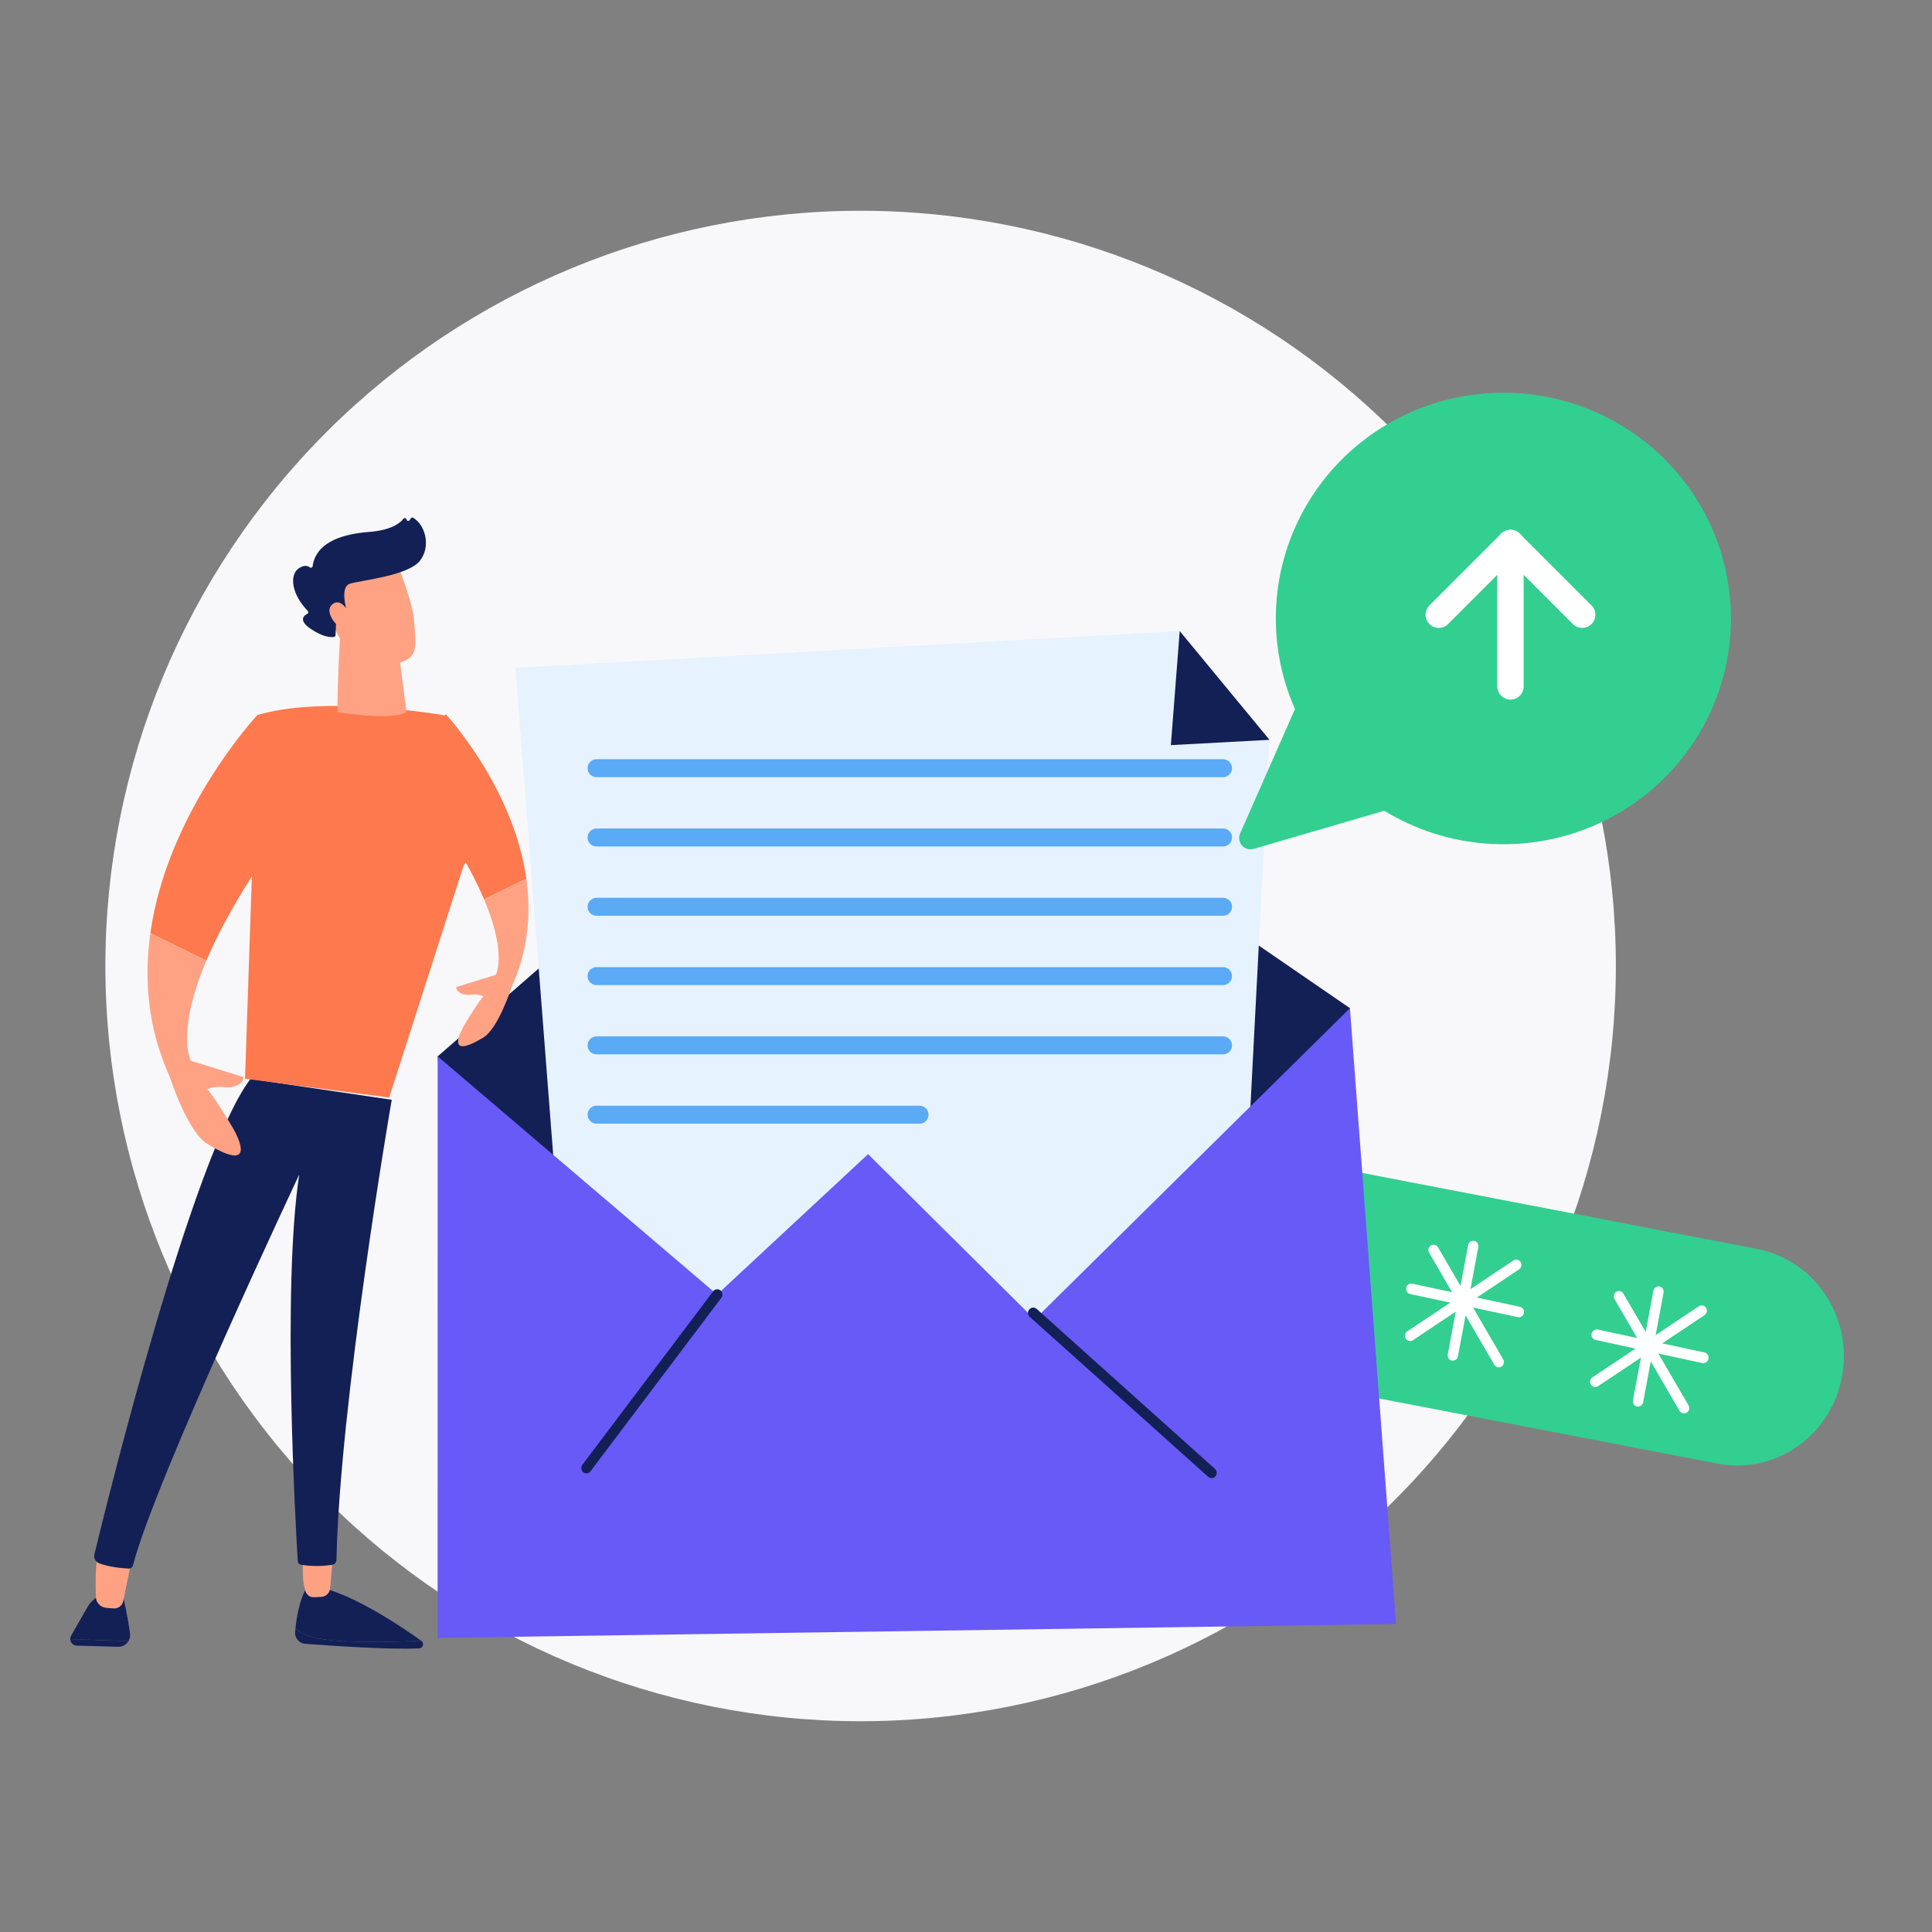 <svg width="110" height="110" viewBox="0 0 110 110" fill="none" xmlns="http://www.w3.org/2000/svg">
<rect x="0" y="0" width="110" height="110" fill="#808080" stroke="none"/>
<path d="M6 55C6 66.404 10.53 77.341 18.594 85.406C26.659 93.47 37.596 98 49 98C60.404 98 71.341 93.47 79.406 85.406C87.47 77.341 92 66.404 92 55C92 43.596 87.47 32.658 79.406 24.594C71.341 16.53 60.404 12 49 12C37.596 12 26.659 16.53 18.594 24.594C10.53 32.658 6 43.596 6 55Z" fill="#F8F8FA"/>
<path d="M100.031 71.106L49.852 61.45C46.556 60.815 43.382 63.038 42.763 66.414C42.143 69.79 44.313 73.041 47.609 73.675L97.789 83.331C101.085 83.965 104.259 81.743 104.878 78.367C105.498 74.991 103.328 71.74 100.031 71.106Z" fill="#33CF90"/>
<path d="M24.92 60.144L49.608 38.676L76.861 57.402L76.877 88.665L27.445 90.517L24.92 60.144Z" fill="#132056"/>
<path d="M29.345 38.023L33.177 87.408L69.894 88.018L72.279 42.123L67.167 35.929L29.345 38.023Z" fill="#E6F2FE"/>
<path d="M19.541 93.443C21.237 93.521 22.88 93.472 23.977 93.415C22.978 92.699 20.678 91.14 18.753 90.52L17.431 90.44C17.431 90.44 16.984 91.126 16.824 92.697C17.043 92.972 17.683 93.357 19.541 93.443Z" fill="#132056"/>
<path d="M23.99 93.425L23.977 93.415C22.88 93.472 21.237 93.521 19.54 93.443C17.683 93.357 17.043 92.972 16.824 92.697C16.816 92.77 16.809 92.841 16.803 92.918C16.775 93.262 17.029 93.565 17.371 93.591C18.761 93.697 22.207 93.937 23.868 93.849C24.087 93.837 24.169 93.553 23.99 93.425Z" fill="#132056"/>
<path d="M7.404 92.985C7.28 92.182 7.08 91.021 6.926 90.725C6.685 90.259 5.858 90.725 5.858 90.725C5.858 90.725 5.278 90.998 5.011 91.452C4.839 91.742 4.369 92.567 4.05 93.126C4.014 93.191 3.998 93.26 4 93.326L7.311 93.443C7.392 93.312 7.43 93.152 7.404 92.985Z" fill="#132056"/>
<path d="M4 93.325C4.005 93.516 4.155 93.69 4.366 93.695L6.725 93.761C6.974 93.767 7.191 93.637 7.311 93.442L4 93.325Z" fill="#132056"/>
<path d="M7.658 88.055C7.629 88.151 7.202 90.242 7.015 91.159C6.963 91.413 6.736 91.591 6.479 91.578C6.34 91.571 6.177 91.558 6.006 91.536C5.703 91.496 5.472 91.241 5.46 90.933C5.43 90.129 5.415 88.586 5.707 87.989C6.111 87.164 7.658 88.055 7.658 88.055Z" fill="#FFA283"/>
<path d="M17.173 88.653C17.357 88.647 17.1 89.608 17.378 90.552C17.44 90.766 17.598 90.933 17.819 90.936C17.962 90.937 18.131 90.935 18.303 90.921C18.561 90.9 18.769 90.698 18.793 90.438L19.019 87.988L17.173 88.653Z" fill="#FFA283"/>
<path d="M22.306 62.617C22.224 63.019 19.333 80.013 19.158 88.806C19.155 88.954 19.047 89.078 18.902 89.098C18.535 89.15 17.821 89.216 17.128 89.086C17.033 89.069 16.961 88.99 16.955 88.893C16.854 87.254 16.042 73.399 17.037 66.876C17.037 66.876 8.818 84.311 7.571 89.119C7.541 89.236 7.435 89.315 7.315 89.308C6.963 89.29 6.23 89.226 5.65 89.01C5.441 88.933 5.322 88.712 5.375 88.495C6.071 85.618 10.95 65.795 14.262 61.428L22.306 62.617Z" fill="#132056"/>
<path d="M25.084 40.687C22.625 40.314 17.799 39.781 14.651 40.712L13.951 61.418L22.158 62.49L26.398 49.279L27.365 47.893C27.365 47.893 26.917 40.965 25.084 40.687Z" fill="#FE794D"/>
<path d="M19.404 35.436C19.404 35.436 19.176 39.336 19.219 40.55C19.219 40.55 22.387 41.073 23.142 40.526L22.546 35.903L19.404 35.436Z" fill="#FFA283"/>
<path d="M22.506 31.837C22.506 31.837 23.525 34.221 23.59 35.471C23.654 36.722 23.918 37.534 22.484 37.784C21.049 38.035 19.845 37.313 19.195 36.066C19.195 36.066 18.178 34.145 18.411 33.36C18.644 32.574 22.506 31.837 22.506 31.837Z" fill="#FFA283"/>
<path d="M19.647 35.026L19.827 35.045C19.827 35.045 19.254 33.43 19.936 33.23C20.618 33.031 23.259 32.778 23.919 31.913C24.554 31.08 24.202 29.877 23.521 29.477C23.478 29.451 23.422 29.468 23.394 29.509L23.322 29.616C23.273 29.689 23.16 29.666 23.146 29.579C23.131 29.496 23.026 29.467 22.975 29.533C22.774 29.792 22.262 30.191 20.998 30.288C19.204 30.426 17.963 31.019 17.799 32.241C17.788 32.319 17.701 32.353 17.64 32.305C17.519 32.212 17.315 32.152 17.012 32.357C16.484 32.715 16.564 33.798 17.526 34.786C17.572 34.833 17.563 34.913 17.504 34.942C17.299 35.048 16.98 35.317 17.677 35.796C18.39 36.287 18.843 36.291 19.017 36.265C19.064 36.258 19.099 36.22 19.102 36.171L19.155 35.078C19.158 35.022 19.207 34.978 19.263 34.985L19.647 35.026Z" fill="#132056"/>
<path d="M20.117 35.371C20.117 35.371 19.566 33.902 18.938 34.398C18.31 34.896 19.468 36.056 20.015 36.054L20.117 35.371Z" fill="#FFA283"/>
<path d="M17.833 44.987L14.652 40.711C14.652 40.711 9.54 46.184 8.559 53.131L11.748 54.699C12.738 52.359 14.559 49.19 17.833 44.987Z" fill="#FE794D"/>
<path d="M22.973 43.883L25.372 40.658C25.372 40.658 29.226 44.786 29.966 50.025L27.561 51.206C26.815 49.443 25.441 47.053 22.973 43.883Z" fill="#FE794D"/>
<path d="M13.275 64.25C12.899 63.615 12.162 62.405 11.805 62.027C11.805 62.027 12.132 61.819 12.759 61.897C13.387 61.974 13.879 61.666 13.86 61.322L10.865 60.396C10.731 60.112 10.138 58.505 11.748 54.7L8.56 53.132C8.192 55.733 8.403 58.54 9.679 61.344C9.679 61.344 10.669 64.444 11.807 65.132C14.777 66.927 13.42 64.494 13.275 64.25Z" fill="#FFA283"/>
<path d="M26.411 58.408C26.695 57.929 27.25 57.017 27.52 56.732C27.52 56.732 27.273 56.575 26.8 56.633C26.327 56.692 25.956 56.459 25.97 56.2L28.228 55.502C28.33 55.288 28.776 54.075 27.562 51.206L29.967 50.024C30.244 51.985 30.085 54.102 29.123 56.217C29.123 56.217 28.376 58.554 27.518 59.073C25.279 60.426 26.302 58.592 26.411 58.408Z" fill="#FFA283"/>
<path d="M24.919 60.144L24.915 93.254L79.485 92.463L76.86 57.401L58.908 75.123L49.425 65.713L40.829 73.706L24.919 60.144Z" fill="#675AF6"/>
<path d="M67.168 35.929L66.664 42.424L72.28 42.123L67.168 35.929Z" fill="#132056"/>
<path d="M33.389 83.885C33.324 83.884 33.26 83.861 33.209 83.82C33.147 83.772 33.107 83.7 33.097 83.621C33.087 83.542 33.108 83.462 33.156 83.399L40.604 73.523C40.652 73.46 40.722 73.418 40.799 73.408C40.877 73.397 40.955 73.419 41.017 73.468C41.079 73.516 41.119 73.588 41.129 73.668C41.139 73.747 41.118 73.827 41.071 73.89L33.622 83.766C33.595 83.803 33.56 83.833 33.519 83.853C33.479 83.874 33.434 83.885 33.389 83.885Z" fill="#132056"/>
<path d="M68.981 84.154C68.909 84.154 68.839 84.128 68.784 84.079L58.631 74.978C58.602 74.952 58.578 74.92 58.561 74.884C58.544 74.849 58.534 74.81 58.532 74.77C58.527 74.69 58.553 74.611 58.605 74.551C58.657 74.491 58.731 74.454 58.809 74.449C58.887 74.444 58.964 74.472 59.023 74.525L69.174 83.632C69.22 83.672 69.252 83.726 69.266 83.785C69.281 83.845 69.277 83.908 69.256 83.966C69.235 84.023 69.197 84.073 69.147 84.107C69.097 84.142 69.039 84.16 68.978 84.16L68.981 84.154Z" fill="#132056"/>
<path d="M93.265 80.084C93.247 80.086 93.228 80.086 93.21 80.084C93.172 80.077 93.136 80.062 93.103 80.04C93.071 80.019 93.043 79.991 93.021 79.958C92.999 79.926 92.984 79.889 92.976 79.85C92.968 79.812 92.968 79.772 92.975 79.733L94.135 73.509C94.14 73.468 94.153 73.428 94.173 73.393C94.194 73.357 94.221 73.326 94.253 73.302C94.286 73.277 94.323 73.26 94.362 73.251C94.402 73.242 94.442 73.241 94.482 73.249C94.522 73.257 94.559 73.273 94.593 73.296C94.626 73.319 94.654 73.349 94.676 73.384C94.697 73.419 94.712 73.458 94.718 73.499C94.724 73.54 94.722 73.582 94.711 73.621L93.553 79.845C93.539 79.913 93.502 79.973 93.45 80.017C93.397 80.06 93.332 80.084 93.265 80.084Z" fill="white"/>
<path d="M96.99 77.609C96.97 77.611 96.95 77.611 96.929 77.609L90.847 76.29C90.771 76.273 90.704 76.226 90.661 76.159C90.618 76.092 90.603 76.01 90.62 75.932C90.636 75.854 90.681 75.785 90.747 75.742C90.812 75.698 90.892 75.683 90.969 75.699L97.049 77.006C97.087 77.014 97.123 77.03 97.155 77.052C97.186 77.075 97.214 77.103 97.235 77.137C97.256 77.17 97.271 77.207 97.278 77.246C97.285 77.285 97.284 77.325 97.276 77.364C97.264 77.432 97.228 77.494 97.176 77.539C97.124 77.584 97.058 77.608 96.99 77.609Z" fill="white"/>
<path d="M95.878 80.47C95.827 80.47 95.777 80.457 95.733 80.431C95.688 80.405 95.651 80.368 95.625 80.323L91.92 73.957C91.882 73.888 91.872 73.807 91.892 73.731C91.911 73.655 91.96 73.589 92.026 73.549C92.092 73.509 92.171 73.497 92.246 73.516C92.321 73.534 92.386 73.583 92.426 73.65L96.139 80.018C96.165 80.064 96.18 80.116 96.18 80.169C96.181 80.222 96.168 80.275 96.142 80.321C96.117 80.367 96.08 80.406 96.035 80.433C95.99 80.459 95.94 80.474 95.888 80.474L95.878 80.47Z" fill="white"/>
<path d="M90.83 78.974C90.767 78.975 90.705 78.954 90.654 78.915C90.603 78.876 90.565 78.821 90.547 78.759C90.529 78.696 90.531 78.63 90.553 78.569C90.576 78.507 90.616 78.455 90.67 78.42L96.726 74.373C96.792 74.329 96.872 74.314 96.948 74.33C97.025 74.347 97.091 74.394 97.134 74.461C97.177 74.528 97.192 74.61 97.175 74.688C97.159 74.766 97.113 74.835 97.048 74.879L90.985 78.924C90.94 78.956 90.886 78.974 90.83 78.974Z" fill="white"/>
<path d="M82.719 77.466H82.664C82.626 77.459 82.59 77.444 82.558 77.423C82.526 77.401 82.498 77.373 82.476 77.341C82.455 77.308 82.439 77.271 82.432 77.232C82.424 77.194 82.424 77.154 82.431 77.115L83.59 70.891C83.597 70.852 83.611 70.815 83.633 70.782C83.654 70.749 83.681 70.721 83.713 70.698C83.745 70.676 83.781 70.66 83.819 70.652C83.857 70.644 83.896 70.644 83.934 70.651C83.972 70.659 84.008 70.674 84.04 70.695C84.072 70.717 84.1 70.745 84.122 70.778C84.144 70.811 84.159 70.847 84.167 70.886C84.175 70.925 84.175 70.965 84.168 71.004L83.009 77.227C82.995 77.295 82.958 77.356 82.906 77.4C82.853 77.443 82.787 77.467 82.719 77.466Z" fill="white"/>
<path d="M86.444 74.985H86.383L80.293 73.678C80.217 73.662 80.15 73.615 80.107 73.548C80.064 73.481 80.049 73.4 80.065 73.322C80.081 73.243 80.126 73.175 80.191 73.131C80.257 73.087 80.336 73.072 80.413 73.088L86.505 74.397C86.583 74.405 86.654 74.445 86.704 74.507C86.753 74.569 86.776 74.649 86.768 74.729C86.76 74.809 86.722 74.882 86.661 74.933C86.6 74.984 86.522 75.007 86.444 74.999V74.985Z" fill="white"/>
<path d="M85.333 77.852C85.282 77.852 85.231 77.838 85.187 77.812C85.143 77.787 85.106 77.75 85.08 77.705L81.377 71.339C81.355 71.305 81.34 71.266 81.332 71.226C81.325 71.186 81.326 71.145 81.334 71.105C81.343 71.065 81.359 71.028 81.383 70.995C81.406 70.961 81.436 70.933 81.47 70.912C81.504 70.891 81.542 70.878 81.582 70.872C81.621 70.867 81.662 70.87 81.7 70.881C81.738 70.892 81.774 70.91 81.805 70.936C81.836 70.962 81.862 70.993 81.881 71.029L85.585 77.396C85.625 77.465 85.637 77.547 85.618 77.624C85.598 77.701 85.55 77.768 85.484 77.809C85.438 77.837 85.386 77.851 85.333 77.852Z" fill="white"/>
<path d="M80.284 76.354C80.221 76.354 80.16 76.333 80.11 76.294C80.059 76.255 80.022 76.201 80.004 76.139C79.986 76.077 79.988 76.011 80.01 75.951C80.031 75.89 80.071 75.838 80.124 75.802L86.186 71.755C86.251 71.718 86.328 71.707 86.4 71.726C86.472 71.744 86.535 71.79 86.576 71.854C86.616 71.918 86.632 71.995 86.619 72.07C86.606 72.145 86.565 72.213 86.506 72.259L80.445 76.306C80.397 76.338 80.341 76.355 80.284 76.354Z" fill="white"/>
<path d="M69.635 44.249H33.966C33.683 44.249 33.454 44.02 33.454 43.737C33.454 43.455 33.683 43.226 33.966 43.226H69.635C69.918 43.226 70.147 43.455 70.147 43.737C70.147 44.02 69.918 44.249 69.635 44.249ZM69.635 48.195H33.966C33.683 48.195 33.454 47.966 33.454 47.683C33.454 47.401 33.683 47.172 33.966 47.172H69.635C69.918 47.172 70.147 47.401 70.147 47.683C70.147 47.966 69.918 48.195 69.635 48.195ZM69.635 52.14H33.966C33.683 52.14 33.454 51.911 33.454 51.629V51.629C33.454 51.346 33.683 51.117 33.966 51.117H69.635C69.918 51.117 70.147 51.346 70.147 51.629V51.629C70.147 51.911 69.918 52.14 69.635 52.14ZM69.635 56.086H33.966C33.683 56.086 33.454 55.857 33.454 55.574C33.454 55.292 33.683 55.063 33.966 55.063H69.635C69.918 55.063 70.147 55.292 70.147 55.574C70.147 55.857 69.918 56.086 69.635 56.086ZM69.635 60.031H33.966C33.683 60.031 33.454 59.802 33.454 59.52V59.52C33.454 59.237 33.683 59.008 33.966 59.008H69.635C69.918 59.008 70.147 59.237 70.147 59.52V59.52C70.147 59.802 69.918 60.031 69.635 60.031ZM52.355 62.954H33.966C33.683 62.954 33.454 63.183 33.454 63.465C33.454 63.748 33.683 63.977 33.966 63.977H52.355C52.638 63.977 52.867 63.748 52.867 63.465C52.867 63.183 52.638 62.954 52.355 62.954Z" fill="#5AAAF6"/>
<path d="M84.365 22.417C82.326 22.609 80.362 23.278 78.634 24.37C76.906 25.462 75.463 26.945 74.425 28.697C73.387 30.45 72.783 32.422 72.662 34.451C72.541 36.481 72.907 38.51 73.73 40.371L70.606 47.458C70.557 47.57 70.54 47.694 70.559 47.815C70.579 47.935 70.632 48.049 70.713 48.141C70.795 48.232 70.901 48.299 71.02 48.333C71.138 48.367 71.264 48.367 71.383 48.332L78.814 46.162C80.564 47.231 82.545 47.87 84.593 48.029C86.641 48.188 88.697 47.861 90.593 47.075C92.488 46.289 94.168 45.067 95.494 43.509C96.819 41.952 97.753 40.104 98.217 38.117C98.681 36.131 98.662 34.064 98.163 32.087C97.663 30.109 96.697 28.278 95.343 26.744C93.99 25.21 92.288 24.018 90.379 23.265C88.47 22.513 86.408 22.222 84.363 22.417H84.365Z" fill="#33CF90"/>
<path d="M86 39.083V30.916" stroke="white" stroke-width="1.5" stroke-linecap="round" stroke-linejoin="round"/>
<path d="M81.917 35L86 30.916L90.084 35" stroke="white" stroke-width="1.5" stroke-linecap="round" stroke-linejoin="round"/>
</svg>
